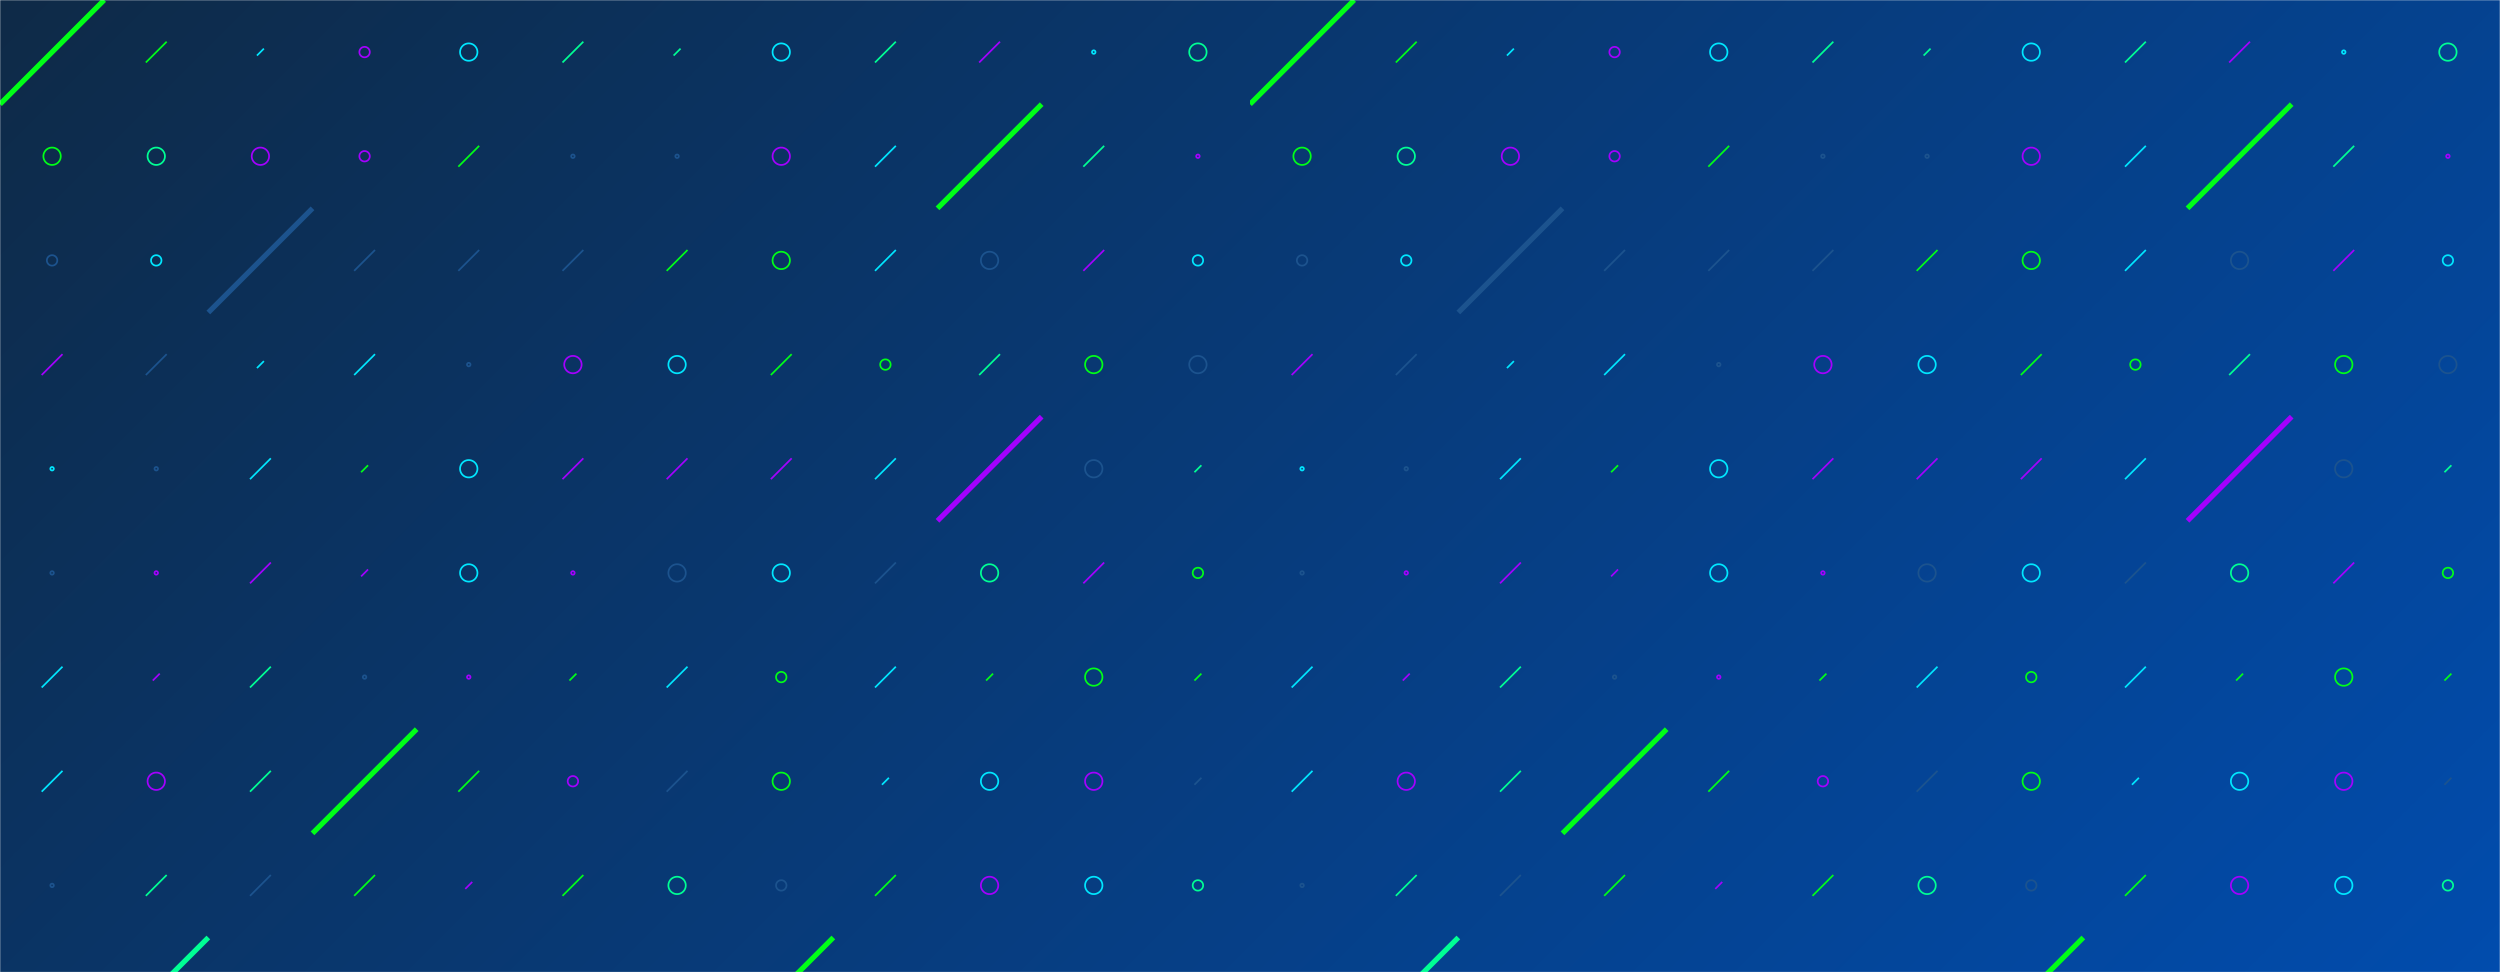 <svg xmlns="http://www.w3.org/2000/svg" version="1.1" xmlns:xlink="http://www.w3.org/1999/xlink" xmlns:svgjs="http://svgjs.com/svgjs" width="1440" height="560" preserveAspectRatio="none" viewBox="0 0 1440 560"><g mask="url(&quot;#SvgjsMask1350&quot;)" fill="none"><rect width="1440" height="560" x="0" y="0" fill="url(#SvgjsLinearGradient1351)"></rect><use xlink:href="#SvgjsSymbol1358" x="0" y="0"></use><use xlink:href="#SvgjsSymbol1358" x="720" y="0"></use></g><defs><mask id="SvgjsMask1350"><rect width="1440" height="560" fill="#ffffff"></rect></mask><linearGradient x1="15.28%" y1="-39.29%" x2="84.72%" y2="139.29%" gradientUnits="userSpaceOnUse" id="SvgjsLinearGradient1351"><stop stop-color="#0e2a47" offset="0"></stop><stop stop-color="rgba(1, 76, 173, 1)" offset="1"></stop></linearGradient><path d="M-1 0 a1 1 0 1 0 2 0 a1 1 0 1 0 -2 0z" id="SvgjsPath1356"></path><path d="M-3 0 a3 3 0 1 0 6 0 a3 3 0 1 0 -6 0z" id="SvgjsPath1354"></path><path d="M-5 0 a5 5 0 1 0 10 0 a5 5 0 1 0 -10 0z" id="SvgjsPath1353"></path><path d="M2 -2 L-2 2z" id="SvgjsPath1357"></path><path d="M6 -6 L-6 6z" id="SvgjsPath1355"></path><path d="M30 -30 L-30 30z" id="SvgjsPath1352"></path></defs><symbol id="SvgjsSymbol1358"><use xlink:href="#SvgjsPath1352" x="30" y="30" stroke="rgba(0, 255, 23, 1)" stroke-width="3"></use><use xlink:href="#SvgjsPath1353" x="30" y="90" stroke="rgba(0, 255, 23, 1)"></use><use xlink:href="#SvgjsPath1354" x="30" y="150" stroke="#1c538e"></use><use xlink:href="#SvgjsPath1355" x="30" y="210" stroke="rgba(164, 0, 255, 1)"></use><use xlink:href="#SvgjsPath1356" x="30" y="270" stroke="rgba(0, 231, 255, 1)"></use><use xlink:href="#SvgjsPath1356" x="30" y="330" stroke="#1c538e"></use><use xlink:href="#SvgjsPath1355" x="30" y="390" stroke="rgba(0, 231, 255, 1)"></use><use xlink:href="#SvgjsPath1355" x="30" y="450" stroke="rgba(0, 231, 255, 1)"></use><use xlink:href="#SvgjsPath1356" x="30" y="510" stroke="#1c538e"></use><use xlink:href="#SvgjsPath1357" x="30" y="570" stroke="rgba(0, 255, 148, 1)"></use><use xlink:href="#SvgjsPath1355" x="90" y="30" stroke="rgba(0, 255, 23, 1)"></use><use xlink:href="#SvgjsPath1353" x="90" y="90" stroke="rgba(0, 255, 148, 1)"></use><use xlink:href="#SvgjsPath1354" x="90" y="150" stroke="rgba(0, 231, 255, 1)"></use><use xlink:href="#SvgjsPath1355" x="90" y="210" stroke="#1c538e"></use><use xlink:href="#SvgjsPath1356" x="90" y="270" stroke="#1c538e"></use><use xlink:href="#SvgjsPath1356" x="90" y="330" stroke="rgba(164, 0, 255, 1)"></use><use xlink:href="#SvgjsPath1357" x="90" y="390" stroke="rgba(164, 0, 255, 1)"></use><use xlink:href="#SvgjsPath1353" x="90" y="450" stroke="rgba(164, 0, 255, 1)"></use><use xlink:href="#SvgjsPath1355" x="90" y="510" stroke="rgba(0, 255, 148, 1)"></use><use xlink:href="#SvgjsPath1352" x="90" y="570" stroke="rgba(0, 255, 148, 1)" stroke-width="3"></use><use xlink:href="#SvgjsPath1357" x="150" y="30" stroke="rgba(0, 231, 255, 1)"></use><use xlink:href="#SvgjsPath1353" x="150" y="90" stroke="rgba(164, 0, 255, 1)"></use><use xlink:href="#SvgjsPath1352" x="150" y="150" stroke="#1c538e" stroke-width="3"></use><use xlink:href="#SvgjsPath1357" x="150" y="210" stroke="rgba(0, 231, 255, 1)"></use><use xlink:href="#SvgjsPath1355" x="150" y="270" stroke="rgba(0, 231, 255, 1)"></use><use xlink:href="#SvgjsPath1355" x="150" y="330" stroke="rgba(164, 0, 255, 1)"></use><use xlink:href="#SvgjsPath1355" x="150" y="390" stroke="rgba(0, 255, 148, 1)"></use><use xlink:href="#SvgjsPath1355" x="150" y="450" stroke="rgba(0, 255, 148, 1)"></use><use xlink:href="#SvgjsPath1355" x="150" y="510" stroke="#1c538e"></use><use xlink:href="#SvgjsPath1356" x="150" y="570" stroke="#1c538e"></use><use xlink:href="#SvgjsPath1354" x="210" y="30" stroke="rgba(164, 0, 255, 1)"></use><use xlink:href="#SvgjsPath1354" x="210" y="90" stroke="rgba(164, 0, 255, 1)"></use><use xlink:href="#SvgjsPath1355" x="210" y="150" stroke="#1c538e"></use><use xlink:href="#SvgjsPath1355" x="210" y="210" stroke="rgba(0, 231, 255, 1)"></use><use xlink:href="#SvgjsPath1357" x="210" y="270" stroke="rgba(0, 255, 23, 1)"></use><use xlink:href="#SvgjsPath1357" x="210" y="330" stroke="rgba(164, 0, 255, 1)"></use><use xlink:href="#SvgjsPath1356" x="210" y="390" stroke="#1c538e"></use><use xlink:href="#SvgjsPath1352" x="210" y="450" stroke="rgba(0, 255, 23, 1)" stroke-width="3"></use><use xlink:href="#SvgjsPath1355" x="210" y="510" stroke="rgba(0, 255, 23, 1)"></use><use xlink:href="#SvgjsPath1353" x="210" y="570" stroke="rgba(0, 231, 255, 1)"></use><use xlink:href="#SvgjsPath1353" x="270" y="30" stroke="rgba(0, 231, 255, 1)"></use><use xlink:href="#SvgjsPath1355" x="270" y="90" stroke="rgba(0, 255, 23, 1)"></use><use xlink:href="#SvgjsPath1355" x="270" y="150" stroke="#1c538e"></use><use xlink:href="#SvgjsPath1356" x="270" y="210" stroke="#1c538e"></use><use xlink:href="#SvgjsPath1353" x="270" y="270" stroke="rgba(0, 231, 255, 1)"></use><use xlink:href="#SvgjsPath1353" x="270" y="330" stroke="rgba(0, 231, 255, 1)"></use><use xlink:href="#SvgjsPath1356" x="270" y="390" stroke="rgba(164, 0, 255, 1)"></use><use xlink:href="#SvgjsPath1355" x="270" y="450" stroke="rgba(0, 255, 23, 1)"></use><use xlink:href="#SvgjsPath1357" x="270" y="510" stroke="rgba(164, 0, 255, 1)"></use><use xlink:href="#SvgjsPath1353" x="270" y="570" stroke="rgba(0, 231, 255, 1)"></use><use xlink:href="#SvgjsPath1355" x="330" y="30" stroke="rgba(0, 255, 148, 1)"></use><use xlink:href="#SvgjsPath1356" x="330" y="90" stroke="#1c538e"></use><use xlink:href="#SvgjsPath1355" x="330" y="150" stroke="#1c538e"></use><use xlink:href="#SvgjsPath1353" x="330" y="210" stroke="rgba(164, 0, 255, 1)"></use><use xlink:href="#SvgjsPath1355" x="330" y="270" stroke="rgba(164, 0, 255, 1)"></use><use xlink:href="#SvgjsPath1356" x="330" y="330" stroke="rgba(164, 0, 255, 1)"></use><use xlink:href="#SvgjsPath1357" x="330" y="390" stroke="rgba(0, 255, 23, 1)"></use><use xlink:href="#SvgjsPath1354" x="330" y="450" stroke="rgba(164, 0, 255, 1)"></use><use xlink:href="#SvgjsPath1355" x="330" y="510" stroke="rgba(0, 255, 23, 1)"></use><use xlink:href="#SvgjsPath1355" x="330" y="570" stroke="rgba(0, 255, 23, 1)"></use><use xlink:href="#SvgjsPath1357" x="390" y="30" stroke="rgba(0, 255, 148, 1)"></use><use xlink:href="#SvgjsPath1356" x="390" y="90" stroke="#1c538e"></use><use xlink:href="#SvgjsPath1355" x="390" y="150" stroke="rgba(0, 255, 23, 1)"></use><use xlink:href="#SvgjsPath1353" x="390" y="210" stroke="rgba(0, 231, 255, 1)"></use><use xlink:href="#SvgjsPath1355" x="390" y="270" stroke="rgba(164, 0, 255, 1)"></use><use xlink:href="#SvgjsPath1353" x="390" y="330" stroke="#1c538e"></use><use xlink:href="#SvgjsPath1355" x="390" y="390" stroke="rgba(0, 231, 255, 1)"></use><use xlink:href="#SvgjsPath1355" x="390" y="450" stroke="#1c538e"></use><use xlink:href="#SvgjsPath1353" x="390" y="510" stroke="rgba(0, 255, 148, 1)"></use><use xlink:href="#SvgjsPath1355" x="390" y="570" stroke="rgba(0, 231, 255, 1)"></use><use xlink:href="#SvgjsPath1353" x="450" y="30" stroke="rgba(0, 231, 255, 1)"></use><use xlink:href="#SvgjsPath1353" x="450" y="90" stroke="rgba(164, 0, 255, 1)"></use><use xlink:href="#SvgjsPath1353" x="450" y="150" stroke="rgba(0, 255, 23, 1)"></use><use xlink:href="#SvgjsPath1355" x="450" y="210" stroke="rgba(0, 255, 23, 1)"></use><use xlink:href="#SvgjsPath1355" x="450" y="270" stroke="rgba(164, 0, 255, 1)"></use><use xlink:href="#SvgjsPath1353" x="450" y="330" stroke="rgba(0, 231, 255, 1)"></use><use xlink:href="#SvgjsPath1354" x="450" y="390" stroke="rgba(0, 255, 23, 1)"></use><use xlink:href="#SvgjsPath1353" x="450" y="450" stroke="rgba(0, 255, 23, 1)"></use><use xlink:href="#SvgjsPath1354" x="450" y="510" stroke="#1c538e"></use><use xlink:href="#SvgjsPath1352" x="450" y="570" stroke="rgba(0, 255, 23, 1)" stroke-width="3"></use><use xlink:href="#SvgjsPath1355" x="510" y="30" stroke="rgba(0, 255, 148, 1)"></use><use xlink:href="#SvgjsPath1355" x="510" y="90" stroke="rgba(0, 231, 255, 1)"></use><use xlink:href="#SvgjsPath1355" x="510" y="150" stroke="rgba(0, 231, 255, 1)"></use><use xlink:href="#SvgjsPath1354" x="510" y="210" stroke="rgba(0, 255, 23, 1)"></use><use xlink:href="#SvgjsPath1355" x="510" y="270" stroke="rgba(0, 231, 255, 1)"></use><use xlink:href="#SvgjsPath1355" x="510" y="330" stroke="#1c538e"></use><use xlink:href="#SvgjsPath1355" x="510" y="390" stroke="rgba(0, 231, 255, 1)"></use><use xlink:href="#SvgjsPath1357" x="510" y="450" stroke="rgba(0, 231, 255, 1)"></use><use xlink:href="#SvgjsPath1355" x="510" y="510" stroke="rgba(0, 255, 23, 1)"></use><use xlink:href="#SvgjsPath1355" x="510" y="570" stroke="rgba(164, 0, 255, 1)"></use><use xlink:href="#SvgjsPath1355" x="570" y="30" stroke="rgba(164, 0, 255, 1)"></use><use xlink:href="#SvgjsPath1352" x="570" y="90" stroke="rgba(0, 255, 23, 1)" stroke-width="3"></use><use xlink:href="#SvgjsPath1353" x="570" y="150" stroke="#1c538e"></use><use xlink:href="#SvgjsPath1355" x="570" y="210" stroke="rgba(0, 255, 148, 1)"></use><use xlink:href="#SvgjsPath1352" x="570" y="270" stroke="rgba(164, 0, 255, 1)" stroke-width="3"></use><use xlink:href="#SvgjsPath1353" x="570" y="330" stroke="rgba(0, 255, 148, 1)"></use><use xlink:href="#SvgjsPath1357" x="570" y="390" stroke="rgba(0, 255, 23, 1)"></use><use xlink:href="#SvgjsPath1353" x="570" y="450" stroke="rgba(0, 231, 255, 1)"></use><use xlink:href="#SvgjsPath1353" x="570" y="510" stroke="rgba(164, 0, 255, 1)"></use><use xlink:href="#SvgjsPath1353" x="570" y="570" stroke="#1c538e"></use><use xlink:href="#SvgjsPath1356" x="630" y="30" stroke="rgba(0, 231, 255, 1)"></use><use xlink:href="#SvgjsPath1355" x="630" y="90" stroke="rgba(0, 255, 148, 1)"></use><use xlink:href="#SvgjsPath1355" x="630" y="150" stroke="rgba(164, 0, 255, 1)"></use><use xlink:href="#SvgjsPath1353" x="630" y="210" stroke="rgba(0, 255, 23, 1)"></use><use xlink:href="#SvgjsPath1353" x="630" y="270" stroke="#1c538e"></use><use xlink:href="#SvgjsPath1355" x="630" y="330" stroke="rgba(164, 0, 255, 1)"></use><use xlink:href="#SvgjsPath1353" x="630" y="390" stroke="rgba(0, 255, 23, 1)"></use><use xlink:href="#SvgjsPath1353" x="630" y="450" stroke="rgba(164, 0, 255, 1)"></use><use xlink:href="#SvgjsPath1353" x="630" y="510" stroke="rgba(0, 231, 255, 1)"></use><use xlink:href="#SvgjsPath1357" x="630" y="570" stroke="#1c538e"></use><use xlink:href="#SvgjsPath1353" x="690" y="30" stroke="rgba(0, 255, 148, 1)"></use><use xlink:href="#SvgjsPath1356" x="690" y="90" stroke="rgba(164, 0, 255, 1)"></use><use xlink:href="#SvgjsPath1354" x="690" y="150" stroke="rgba(0, 231, 255, 1)"></use><use xlink:href="#SvgjsPath1353" x="690" y="210" stroke="#1c538e"></use><use xlink:href="#SvgjsPath1357" x="690" y="270" stroke="rgba(0, 255, 148, 1)"></use><use xlink:href="#SvgjsPath1354" x="690" y="330" stroke="rgba(0, 255, 23, 1)"></use><use xlink:href="#SvgjsPath1357" x="690" y="390" stroke="rgba(0, 255, 23, 1)"></use><use xlink:href="#SvgjsPath1357" x="690" y="450" stroke="#1c538e"></use><use xlink:href="#SvgjsPath1354" x="690" y="510" stroke="rgba(0, 255, 148, 1)"></use><use xlink:href="#SvgjsPath1353" x="690" y="570" stroke="rgba(0, 231, 255, 1)"></use></symbol></svg>